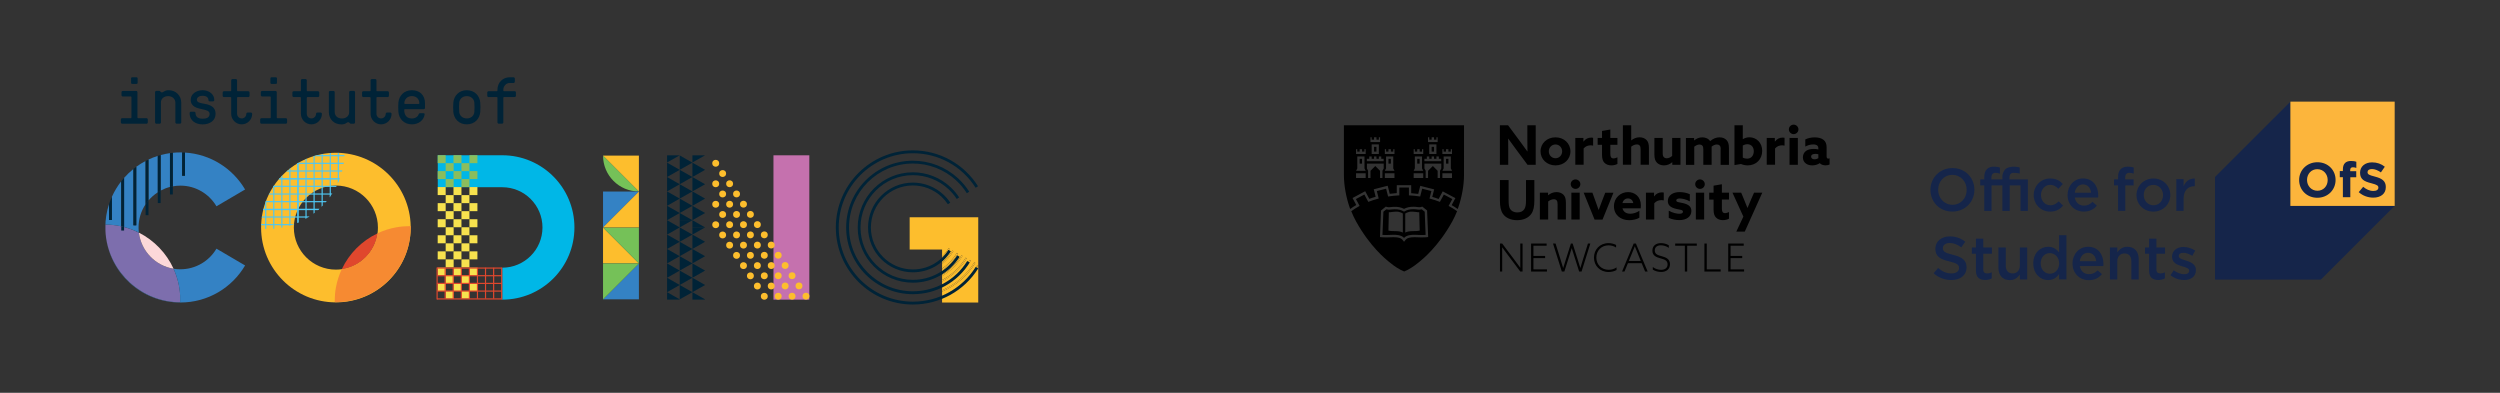 <?xml version="1.0" encoding="utf-8"?>
<!-- Generator: Adobe Illustrator 23.1.1, SVG Export Plug-In . SVG Version: 6.00 Build 0)  -->
<svg version="1.1" id="Layer_1" xmlns="http://www.w3.org/2000/svg" xmlns:xlink="http://www.w3.org/1999/xlink" x="0px" y="0px"
	 viewBox="0 0 595.28 93.53" style="enable-background:new 0 0 595.28 93.53;" xml:space="preserve">
<rect x="0" y="0" width="595.28" height="93.53" fill="#333333" stroke="none"/>
<style type="text/css">
	.st0{fill:#15254A;}
	.st1{fill:#FCB53C;}
	.st2{clip-path:url(#SVGID_2_);}
	.st3{fill:#002337;}
	.st4{fill:#7D6EAD;}
	.st5{fill:#3482C4;}
	.st6{fill:#FCD8D9;}
	.st7{fill:#00B7E7;}
	.st8{fill:#FDBE2D;}
	.st9{fill:#75C158;}
	.st10{fill:#C571AE;}
	.st11{fill:#E0472D;}
	.st12{fill:#F68A32;}
	.st13{fill:none;stroke:#FFFFFF;stroke-width:2;stroke-miterlimit:10;}
	.st14{fill:#8BBD5D;}
	.st15{fill:#F7E24E;}
	.st16{clip-path:url(#SVGID_4_);}
	.st17{fill:#4EC6F2;}
</style>
<g>
	<g>
		<polygon class="st0" points="570.19,49.02 552.64,66.57 527.42,66.57 527.42,42.14 545.37,24.2 545.37,49.02 		"/>
		<rect x="545.37" y="24.2" class="st1" width="24.83" height="24.83"/>
		<path class="st0" d="M561.06,39.98c-0.26-0.09-0.5-0.15-0.81-0.15c-0.41,0-0.64,0.21-0.64,0.68v0.25h1.44v1.45h-1.41v4.74h-1.77
			V42.2h-0.74v-1.46h0.74v-0.4c0-0.69,0.17-1.19,0.5-1.52c0.33-0.33,0.81-0.49,1.44-0.49c0.56,0,0.93,0.07,1.26,0.18V39.98z"/>
		<path class="st0" d="M565.11,47.06c-1.24,0-2.49-0.43-3.47-1.31l1.06-1.27c0.74,0.61,1.51,0.99,2.44,0.99
			c0.73,0,1.18-0.29,1.18-0.79c0-0.46-0.28-0.69-1.65-1.04c-1.65-0.42-2.71-0.88-2.71-2.52c0-1.48,1.19-2.46,2.86-2.46
			c1.19,0,2.21,0.37,3.03,1.04l-0.93,1.35c-0.72-0.5-1.44-0.8-2.13-0.8c-0.69,0-1.05,0.31-1.05,0.73c0,0.54,0.35,0.71,1.76,1.07
			c1.66,0.43,2.59,1.03,2.59,2.48C568.11,46.14,566.87,47.06,565.11,47.06"/>
		<path class="st0" d="M551.81,38.63c-2.52,0-4.36,1.9-4.36,4.23c0,2.35,1.81,4.23,4.33,4.23c2.52,0,4.35-1.9,4.35-4.23
			C556.14,40.51,554.33,38.63,551.81,38.63 M551.81,45.42c-1.45,0-2.48-1.17-2.48-2.57c0-1.43,1.01-2.57,2.45-2.57
			s2.47,1.17,2.47,2.57C554.26,44.28,553.26,45.42,551.81,45.42"/>
		<path class="st0" d="M459.66,45.2c0-2.82,2.18-5.18,5.25-5.18c3.08,0,5.22,2.33,5.22,5.18c0,2.82-2.18,5.18-5.25,5.18
			S459.66,48.05,459.66,45.2 M468.29,45.2c0-1.94-1.42-3.56-3.41-3.56c-1.99,0-3.38,1.59-3.38,3.56c0,1.95,1.42,3.56,3.41,3.56
			C466.9,48.77,468.29,47.18,468.29,45.2"/>
		<path class="st0" d="M484.25,46.45c0-2.15,1.66-3.95,3.92-3.95c1.43,0,2.32,0.53,3.02,1.3l-1.07,1.16
			c-0.53-0.56-1.09-0.94-1.96-0.94c-1.26,0-2.18,1.09-2.18,2.43c0,1.35,0.93,2.43,2.26,2.43c0.82,0,1.42-0.39,1.96-0.94l1.05,1.03
			c-0.74,0.83-1.62,1.42-3.09,1.42C485.91,50.38,484.25,48.62,484.25,46.45"/>
		<path class="st0" d="M492.31,46.43c0-2.16,1.53-3.94,3.69-3.94c2.4,0,3.62,1.89,3.62,4.06c0,0.11-0.01,0.4-0.03,0.49h-5.55
			c0.19,1.23,1.06,1.92,2.18,1.92c0.84,0,1.45-0.32,2.05-0.9l1.02,0.9c-0.71,0.86-1.7,1.42-3.09,1.42
			C494,50.38,492.31,48.8,492.31,46.43 M497.91,45.9c-0.11-1.12-0.77-1.99-1.92-1.99c-1.06,0-1.8,0.82-1.96,1.99H497.91z"/>
		<path class="st0" d="M504.34,44.14h-0.96V42.7h0.96v-0.55c0-0.84,0.21-1.47,0.62-1.87c0.4-0.4,0.96-0.6,1.7-0.6
			c0.6,0,1.02,0.09,1.4,0.2v1.46c-0.34-0.11-0.64-0.19-1.02-0.19c-0.66,0-1,0.36-1,1.15v0.41h2v1.43h-1.98v6.07h-1.73V44.14z"/>
		<path class="st0" d="M508.72,46.45c0-2.16,1.72-3.95,4.04-3.95c2.32,0,4.02,1.76,4.02,3.95c0,2.15-1.72,3.94-4.05,3.94
			C510.42,50.38,508.72,48.62,508.72,46.45 M515.05,46.45c0-1.33-0.96-2.43-2.32-2.43c-1.39,0-2.28,1.09-2.28,2.43
			c0,1.32,0.96,2.43,2.3,2.43C514.16,48.88,515.05,47.78,515.05,46.45"/>
		<path class="st0" d="M518.21,42.66h1.73v1.7c0.47-1.13,1.34-1.9,2.67-1.85v1.83h-0.1c-1.52,0-2.57,0.99-2.57,2.99v2.88h-1.73
			V42.66z"/>
		<path class="st0" d="M460.42,65.07l1.07-1.27c0.97,0.84,1.93,1.31,3.19,1.31c1.1,0,1.79-0.5,1.79-1.3c0-0.72-0.4-1.11-2.28-1.56
			c-2.15-0.5-3.36-1.14-3.36-3.03c0-1.73,1.44-2.93,3.45-2.93c1.47,0,2.64,0.45,3.67,1.27l-0.95,1.34
			c-0.91-0.68-1.82-1.04-2.74-1.04c-1.04,0-1.64,0.53-1.64,1.22c0,0.78,0.46,1.13,2.39,1.59c2.14,0.52,3.25,1.28,3.25,2.99
			c0,1.89-1.49,3.02-3.61,3.02C463.09,66.68,461.63,66.15,460.42,65.07"/>
		<path class="st0" d="M470.49,64.43v-4.01h-0.97v-1.5h0.97v-2.09h1.75v2.09h2.05v1.5h-2.05v3.74c0,0.68,0.35,0.95,0.94,0.95
			c0.39,0,0.74-0.09,1.08-0.26v1.43c-0.43,0.24-0.92,0.39-1.57,0.39C471.4,66.67,470.49,66.1,470.49,64.43"/>
		<path class="st0" d="M475.85,63.77v-4.85h1.75v4.33c0,1.18,0.59,1.86,1.63,1.86c1.01,0,1.72-0.7,1.72-1.89v-4.3h1.75v7.62h-1.75
			v-1.18c-0.49,0.72-1.2,1.34-2.38,1.34C476.85,66.7,475.85,65.54,475.85,63.77"/>
		<path class="st0" d="M484.15,62.71c0-2.52,1.72-3.95,3.54-3.95c1.26,0,2.05,0.63,2.6,1.34V56h1.75v10.53h-1.75v-1.27
			c-0.56,0.79-1.36,1.43-2.6,1.43C485.9,66.7,484.15,65.27,484.15,62.71 M490.31,62.71c0-1.47-1.04-2.44-2.21-2.44
			c-1.2,0-2.19,0.92-2.19,2.47c0,1.47,1.01,2.44,2.19,2.44C489.27,65.18,490.31,64.2,490.31,62.71"/>
		<path class="st0" d="M493.49,62.73c0-2.18,1.54-3.97,3.72-3.97c2.42,0,3.65,1.9,3.65,4.1c0,0.12-0.01,0.4-0.03,0.49h-5.6
			c0.19,1.24,1.07,1.93,2.19,1.93c0.85,0,1.46-0.32,2.06-0.91l1.02,0.91c-0.72,0.86-1.72,1.43-3.12,1.43
			C495.2,66.71,493.49,65.11,493.49,62.73 M499.13,62.19c-0.12-1.12-0.78-2-1.93-2c-1.07,0-1.82,0.82-1.98,2H499.13z"/>
		<path class="st0" d="M502.41,58.92h1.75v1.18c0.49-0.72,1.2-1.34,2.38-1.34c1.72,0,2.71,1.15,2.71,2.93v4.85h-1.75v-4.33
			c0-1.18-0.59-1.86-1.63-1.86c-1.01,0-1.72,0.71-1.72,1.89v4.3h-1.75V58.92z"/>
		<path class="st0" d="M511.72,64.43v-4.01h-0.97v-1.5h0.97v-2.09h1.75v2.09h2.05v1.5h-2.05v3.74c0,0.68,0.35,0.95,0.94,0.95
			c0.39,0,0.74-0.09,1.08-0.26v1.43c-0.43,0.24-0.92,0.39-1.57,0.39C512.63,66.67,511.72,66.1,511.72,64.43"/>
		<path class="st0" d="M516.81,65.54l0.78-1.18c0.82,0.62,1.72,0.94,2.5,0.94c0.75,0,1.18-0.32,1.18-0.85
			c0-0.56-0.74-0.76-1.57-1.01l-0.13-0.04c-1.13-0.33-2.38-0.8-2.38-2.28c0-1.44,1.2-2.32,2.71-2.32c0.95,0,1.99,0.33,2.8,0.87
			l-0.69,1.24c-0.74-0.45-1.52-0.72-2.15-0.72c-0.68,0-1.07,0.32-1.07,0.79c0,0.52,0.74,0.75,1.57,1.02l0.15,0.04
			c1.11,0.35,2.37,0.85,2.37,2.25c0,1.6-1.24,2.39-2.83,2.39C518.96,66.68,517.77,66.29,516.81,65.54"/>
		<path class="st0" d="M481.09,42.71L481.09,42.71l-2.61,0V42.3c0-0.79,0.34-1.15,1-1.15c0.37,0,1.09,0.07,1.44,0.19v-1.46
			l-0.41-0.1c-0.39-0.08-0.79-0.12-1.39-0.08c-0.45,0.03-1.27,0.22-1.68,0.66c-0.34,0.37-0.69,1.07-0.65,1.78v0.02l0.02,0.56h-0.63
			v0h-2V42.3c0-0.79,0.34-1.15,1-1.15c0.37,0,0.67,0.07,1.02,0.19v-1.46c-0.39-0.12-0.8-0.2-1.4-0.2c-0.74,0-1.3,0.2-1.7,0.6
			c-0.4,0.4-0.62,1.03-0.62,1.88v0.55h-0.96v1.44h0.96v6.07h1.73v-6.07h1.63h0.34h0.62v6.07h1.73v-6.07h2.58v6.07h1.75v-7.5H481.09z
			"/>
	</g>
	<g>
		<defs>
			<rect id="SVGID_1_" x="306.16" y="24.19" width="136.88" height="42.53"/>
		</defs>
		<clipPath id="SVGID_2_">
			<use xlink:href="#SVGID_1_"  style="overflow:visible;"/>
		</clipPath>
		<path class="st2" d="M360.9,35.44c-0.61-0.82-1.18-1.61-1.77-2.43l-0.02,0.01c0.01,0.9,0.02,1.81,0.02,2.72v3.5h-1.99v-9.41h1.95
			l2.82,3.8c0.61,0.82,1.18,1.61,1.77,2.43l0.03-0.01c-0.01-0.9-0.03-1.81-0.03-2.72v-3.5h1.99v9.41h-1.95L360.9,35.44z"/>
		<path class="st2" d="M370.38,32.7c2.04,0,3.56,1.46,3.56,3.34c0,1.89-1.52,3.34-3.56,3.34c-2.04,0-3.56-1.46-3.56-3.34
			C366.82,34.15,368.34,32.7,370.38,32.7 M370.38,37.68c0.9,0,1.59-0.73,1.59-1.64c0-0.91-0.69-1.64-1.59-1.64
			c-0.9,0-1.59,0.73-1.59,1.64C368.79,36.95,369.48,37.68,370.38,37.68"/>
		<path class="st2" d="M375.09,32.84h1.94v0.86l0.03,0.01c0.44-0.62,1.07-0.95,1.86-0.95c0.13,0,0.27,0.01,0.42,0.05v1.86
			c-0.16-0.04-0.35-0.07-0.53-0.07c-0.69,0-1.26,0.21-1.73,0.75v3.88h-1.98V32.84z"/>
		<path class="st2" d="M385.12,39.03c-0.3,0.2-0.88,0.35-1.44,0.35c-0.65,0-1.26-0.21-1.66-0.64c-0.34-0.36-0.56-0.9-0.56-1.91
			v-2.35h-1.04v-1.64h1.04v-1.66l1.98-0.34v2h1.69v1.64h-1.69v2.15c0,0.62,0.14,1.09,0.74,1.09c0.32,0,0.69-0.13,0.95-0.26V39.03z"
			/>
		<path class="st2" d="M386.43,29.82h1.98v3.59l0.03,0.01c0.47-0.39,1.14-0.73,1.95-0.73c0.68,0,1.28,0.23,1.68,0.65
			c0.39,0.42,0.56,0.98,0.56,1.9v3.99h-1.98v-3.67c0-0.48-0.07-0.72-0.22-0.9c-0.17-0.2-0.4-0.27-0.68-0.27
			c-0.51,0-0.99,0.26-1.34,0.53v4.31h-1.98V29.82z"/>
		<path class="st2" d="M398.16,38.63c-0.49,0.43-1.12,0.75-1.95,0.75c-0.74,0-1.3-0.26-1.67-0.64c-0.42-0.43-0.61-1.01-0.61-1.96
			v-3.94h1.98v3.64c0,0.47,0.08,0.74,0.25,0.92c0.17,0.19,0.43,0.29,0.7,0.29c0.49,0,0.99-0.27,1.3-0.57v-4.28h1.98v6.4h-1.95v-0.6
			L398.16,38.63z"/>
		<path class="st2" d="M409.72,35.54c0-0.48-0.08-0.7-0.23-0.87c-0.18-0.19-0.42-0.27-0.68-0.27c-0.46,0-0.92,0.23-1.26,0.53
			c0.01,0.09,0.01,0.19,0.01,0.29v4.02h-1.98v-3.69c0-0.43-0.06-0.69-0.23-0.87c-0.18-0.19-0.42-0.27-0.68-0.27
			c-0.45,0-0.92,0.25-1.25,0.52v4.32h-1.98v-6.4h1.95v0.57l0.03,0.01c0.49-0.42,1.14-0.73,1.92-0.73c0.69,0,1.48,0.27,1.86,0.91
			c0.69-0.61,1.44-0.91,2.25-0.91c0.72,0,1.28,0.25,1.65,0.64c0.4,0.42,0.58,0.98,0.58,1.89v4.02h-1.98V35.54z"/>
		<path class="st2" d="M413,29.82h1.98v3.3l0.03,0.01c0.39-0.26,0.96-0.44,1.57-0.44c1.59,0,3.02,1.24,3.02,3.23
			c0,2.03-1.47,3.46-3.46,3.46c-0.62,0-1.14-0.14-1.59-0.33L413,39.31V29.82z M415.99,37.78c1.07,0,1.61-0.83,1.61-1.77
			c0-0.94-0.56-1.67-1.53-1.67c-0.43,0-0.81,0.14-1.09,0.31v2.87C415.24,37.68,415.63,37.78,415.99,37.78"/>
		<path class="st2" d="M420.67,32.84h1.94v0.86l0.03,0.01c0.44-0.62,1.07-0.95,1.86-0.95c0.13,0,0.27,0.01,0.42,0.05v1.86
			c-0.16-0.04-0.35-0.07-0.53-0.07c-0.69,0-1.26,0.21-1.73,0.75v3.88h-1.98V32.84z"/>
		<path class="st2" d="M427.09,29.68c0.62,0,1.14,0.51,1.14,1.13c0,0.62-0.52,1.13-1.14,1.13s-1.14-0.51-1.14-1.13
			C425.95,30.18,426.47,29.68,427.09,29.68 M426.11,32.84h1.98v6.4h-1.98V32.84z"/>
		<path class="st2" d="M433.3,38.85c-0.42,0.3-1.05,0.53-1.78,0.53c-0.55,0-1.07-0.13-1.48-0.42c-0.47-0.33-0.75-0.83-0.75-1.5
			c0-0.7,0.33-1.24,0.78-1.55c0.49-0.34,1.13-0.45,1.79-0.45c0.38,0,0.75,0.04,1.11,0.12v-0.25c0-0.31-0.1-0.54-0.25-0.67
			c-0.18-0.17-0.52-0.27-0.99-0.27c-0.72,0-1.37,0.24-1.87,0.51v-1.7c0.52-0.26,1.3-0.49,2.24-0.49c0.86,0,1.63,0.19,2.13,0.61
			c0.48,0.39,0.71,0.96,0.71,1.77v2.17c0,0.3,0.12,0.51,0.39,0.51c0.11,0,0.22-0.03,0.32-0.08v1.48c-0.22,0.12-0.57,0.2-0.95,0.2
			c-0.52,0-1.03-0.14-1.38-0.51H433.3z M432.96,36.73c-0.21-0.06-0.5-0.09-0.7-0.09c-0.51,0-1.01,0.16-1.01,0.65
			c0,0.42,0.36,0.64,0.82,0.64c0.34,0,0.66-0.12,0.9-0.26V36.73z"/>
		<path class="st2" d="M365.35,47.72c0,1.42-0.2,2.45-0.73,3.2c-0.66,0.95-1.87,1.51-3.38,1.51c-1.51,0-2.73-0.56-3.39-1.53
			c-0.51-0.75-0.7-1.78-0.7-3.12v-4.9h2.07v4.83c0,1,0.09,1.61,0.36,2.05c0.29,0.45,0.83,0.82,1.72,0.82c0.82,0,1.35-0.3,1.66-0.78
			c0.29-0.44,0.4-1.09,0.4-2.08v-4.84h1.99V47.72z"/>
		<path class="st2" d="M366.66,45.88h1.95v0.59l0.03,0.01c0.49-0.4,1.17-0.74,1.98-0.74c0.68,0,1.28,0.24,1.68,0.65
			c0.39,0.42,0.56,0.97,0.56,1.9v3.99h-1.98v-3.67c0-0.48-0.07-0.71-0.22-0.9c-0.17-0.19-0.4-0.27-0.68-0.27
			c-0.51,0-0.99,0.26-1.34,0.53v4.3h-1.98V45.88z"/>
		<path class="st2" d="M375.15,42.72c0.62,0,1.15,0.51,1.15,1.13c0,0.62-0.52,1.13-1.15,1.13c-0.62,0-1.14-0.51-1.14-1.13
			C374,43.23,374.52,42.72,375.15,42.72 M374.16,45.88h1.98v6.4h-1.98V45.88z"/>
		<path class="st2" d="M377.09,45.88h2.08l0.75,2.06c0.25,0.67,0.49,1.38,0.72,2.03h0.03c0.23-0.65,0.51-1.38,0.77-2.04l0.79-2.04
			h1.95l-2.6,6.4h-1.89L377.09,45.88z"/>
		<path class="st2" d="M386.33,49.6c0.22,0.89,0.95,1.29,1.86,1.29c0.72,0,1.5-0.25,2.17-0.7v1.65c-0.62,0.39-1.59,0.59-2.43,0.59
			c-2.11,0-3.63-1.31-3.63-3.32c0-2.04,1.59-3.37,3.36-3.37c1.57,0,3.05,1.04,3.05,3.19c0,0.22-0.01,0.51-0.04,0.68H386.33z
			 M388.9,48.35c-0.12-0.69-0.62-1.1-1.26-1.1c-0.61,0-1.14,0.38-1.31,1.1H388.9z"/>
		<path class="st2" d="M391.91,45.88h1.94v0.86l0.03,0.01c0.44-0.62,1.07-0.95,1.86-0.95c0.13,0,0.27,0.01,0.42,0.05v1.86
			c-0.15-0.04-0.35-0.06-0.53-0.06c-0.69,0-1.26,0.21-1.73,0.75v3.88h-1.98V45.88z"/>
		<path class="st2" d="M397.34,50.16c0.88,0.52,1.91,0.74,2.52,0.74c0.55,0,0.87-0.14,0.87-0.49c0-0.49-0.71-0.44-1.68-0.69
			c-1.21-0.3-1.92-0.81-1.92-1.86c0.01-1.35,1.21-2.12,2.8-2.12c0.77,0,1.72,0.16,2.44,0.51v1.7c-0.84-0.48-1.83-0.69-2.4-0.69
			c-0.52,0-0.83,0.16-0.83,0.45c0,0.47,0.69,0.43,1.64,0.66c1.22,0.3,1.96,0.77,1.96,1.87c-0.01,1.4-1.23,2.17-2.87,2.17
			c-0.77,0-1.75-0.16-2.52-0.53V50.16z"/>
		<path class="st2" d="M404.79,42.72c0.62,0,1.14,0.51,1.14,1.13c0,0.62-0.52,1.13-1.14,1.13c-0.62,0-1.14-0.51-1.14-1.13
			C403.65,43.23,404.17,42.72,404.79,42.72 M403.8,45.88h1.98v6.4h-1.98V45.88z"/>
		<path class="st2" d="M411.68,52.07c-0.3,0.19-0.88,0.35-1.44,0.35c-0.65,0-1.26-0.21-1.66-0.64c-0.34-0.36-0.56-0.9-0.56-1.91
			v-2.35h-1.04v-1.64h1.04v-1.67l1.98-0.34v2h1.69v1.64h-1.69v2.15c0,0.62,0.14,1.09,0.74,1.09c0.32,0,0.69-0.13,0.95-0.26V52.07z"
			/>
		<path class="st2" d="M413.44,55.14l1.68-3.56l-2.6-5.7h2.08l0.66,1.59c0.29,0.69,0.56,1.37,0.82,2.03h0.03
			c0.29-0.7,0.57-1.38,0.87-2.07l0.68-1.55h1.96l-4.16,9.26H413.44z"/>
		<polygon class="st2" points="411.51,64.66 415.29,64.66 415.29,64.14 412.07,64.14 412.07,61.46 414.84,61.46 414.84,60.94 
			412.07,60.94 412.07,58.51 415.2,58.51 415.2,57.99 411.51,57.99 		"/>
		<polygon class="st2" points="405.84,64.66 409.71,64.66 409.71,64.14 406.4,64.14 406.4,57.99 405.84,57.99 		"/>
		<polygon class="st2" points="401.18,64.66 401.74,64.66 401.74,58.51 404.03,58.51 404.03,57.99 398.88,57.99 398.88,58.51 
			401.18,58.51 		"/>
		<path class="st2" d="M393.56,64.2c0.54,0.37,1.31,0.56,1.97,0.56c1.26,0,2.11-0.68,2.11-1.85c0-1.28-1.01-1.63-1.95-1.9
			c-0.83-0.23-1.67-0.42-1.67-1.37c0-0.81,0.6-1.23,1.46-1.23c0.6,0,1.32,0.2,1.88,0.61v-0.61c-0.52-0.35-1.24-0.52-1.87-0.52
			c-1.21,0-2.04,0.65-2.04,1.79c0,1.21,0.94,1.56,1.9,1.83c0.87,0.24,1.72,0.45,1.72,1.44c0,0.87-0.65,1.3-1.55,1.3
			c-0.62,0-1.38-0.2-1.97-0.67V64.2z"/>
		<path class="st2" d="M389.53,57.99H389l-2.77,6.67h0.58l0.82-1.99h3.27l0.82,1.99h0.61L389.53,57.99z M387.84,62.15l0.68-1.66
			c0.28-0.67,0.51-1.24,0.74-1.83h0.02c0.24,0.61,0.49,1.23,0.74,1.84l0.67,1.65H387.84z"/>
		<path class="st2" d="M384.93,63.66c-0.53,0.37-1.17,0.58-1.87,0.58c-1.78,0-2.95-1.28-2.95-2.91c0-1.63,1.17-2.91,2.91-2.91
			c0.67,0,1.3,0.2,1.79,0.52v-0.62c-0.52-0.26-1.12-0.43-1.79-0.43c-2.1,0-3.48,1.55-3.48,3.45c0,1.93,1.43,3.43,3.48,3.43
			c0.7,0,1.37-0.17,1.9-0.48V63.66z"/>
		<path class="st2" d="M371.89,64.66h0.6l1.23-3.88c0.15-0.46,0.38-1.21,0.52-1.68h0.02c0.14,0.46,0.37,1.21,0.53,1.7l1.22,3.85
			h0.58l2.09-6.67h-0.57l-1.21,3.87c-0.18,0.56-0.42,1.35-0.59,1.94h-0.02c-0.17-0.57-0.42-1.37-0.61-1.95l-1.21-3.85h-0.42
			l-1.19,3.76c-0.21,0.67-0.47,1.5-0.64,2.05h-0.02c-0.17-0.56-0.42-1.4-0.62-2.03l-1.18-3.78h-0.61L371.89,64.66z"/>
		<polygon class="st2" points="364.57,64.66 368.35,64.66 368.35,64.14 365.13,64.14 365.13,61.46 367.91,61.46 367.91,60.94 
			365.13,60.94 365.13,58.51 368.27,58.51 368.27,57.99 364.57,57.99 		"/>
		<path class="st2" d="M357.69,64.66v-3.75c0-0.67,0-1.35-0.01-2l0.02-0.01c0.43,0.58,0.81,1.11,1.25,1.7l3.05,4.06h0.54v-6.67
			h-0.54v3.75c0,0.67,0,1.35,0.01,2l-0.02,0.01c-0.42-0.58-0.81-1.11-1.25-1.7l-3.05-4.06h-0.53v6.67H357.69z"/>
		<path class="st2" d="M344.93,49.03l0.07-0.13l0.27-0.5l0.27-0.5l0.27-0.5l-0.5-0.27l-0.5-0.27l-0.51-0.27l-0.5-0.27l-0.27,0.51
			l-0.27,0.5l-0.27,0.5l-0.13,0.24c-0.79-0.31-1.62-0.58-2.48-0.8l0.03-0.11l0.14-0.56l0.14-0.55l0.14-0.56l-0.55-0.14l-0.55-0.14
			l-0.55-0.14l-0.55-0.14l-0.14,0.56l-0.14,0.55l-0.14,0.55l-0.05,0.2c-0.87-0.13-1.77-0.22-2.68-0.27v-0.16v-0.57v-0.57v-0.57
			h-0.57h-0.57h-0.57h-0.57v0.57v0.57v0.57v0.16c-0.92,0.04-1.81,0.13-2.68,0.27l-0.05-0.2l-0.14-0.55l-0.14-0.55l-0.14-0.56
			l-0.55,0.14l-0.55,0.14l-0.56,0.14l-0.55,0.14l0.14,0.56l0.14,0.55l0.14,0.56l0.03,0.11c-0.86,0.22-1.69,0.49-2.48,0.8l-0.13-0.24
			l-0.27-0.5l-0.27-0.5l-0.27-0.51l-0.5,0.27l-0.5,0.27l-0.51,0.27l-0.5,0.27l0.27,0.5l0.27,0.5l0.27,0.5l0.07,0.13
			c-0.71,0.39-1.38,0.81-1.99,1.26c0.32,0.8,0.69,1.61,1.14,2.42c3.31,6,7.1,9.02,7.69,9.51c0.59,0.49,1.6,1.33,2.9,2.02
			c0.49,0.25,0.78,0.37,0.86,0.4l0.01,0l0.01,0c0.08-0.03,0.37-0.15,0.86-0.4c1.3-0.7,2.31-1.53,2.9-2.02
			c0.59-0.49,4.38-3.51,7.69-9.51c0.45-0.82,0.82-1.63,1.14-2.43C346.31,49.84,345.64,49.42,344.93,49.03 M339.51,56.5
			c-0.65,0.06-1.38,0.02-1.97,0c-0.29-0.01-0.54-0.02-0.73-0.02c-1.06,0-1.75,0.19-2.05,0.55l-0.44,0.54l-0.44-0.54
			c-0.3-0.36-0.99-0.55-2.05-0.55c-0.18,0-0.44,0.01-0.73,0.02c-0.59,0.03-1.32,0.06-1.96,0l-0.55-0.05l0.25-6.33l1.14-0.92
			l0.28,0.08c0.36,0.1,0.58,0.07,0.94,0.03c0.22-0.03,0.48-0.06,0.81-0.06c0.81-0.01,1.52,0.08,2.31,0.48
			c0.7-0.36,1.39-0.51,2.32-0.5c0.34,0,0.6,0.04,0.83,0.07c0.35,0.05,0.56,0.08,0.92-0.02l0.28-0.08l1.14,0.92l0.25,6.33
			L339.51,56.5z"/>
		<path class="st2" d="M339.24,50.41l-0.71-0.57c-0.74,0.2-1.08-0.02-1.9-0.03c-0.9-0.01-1.56,0.13-2.31,0.58
			c-0.75-0.45-1.4-0.57-2.31-0.56c-0.83,0.01-1.17,0.21-1.9,0.01l-0.71,0.57l-0.22,5.52c0.92,0.08,2.05-0.03,2.65-0.03
			c0.61,0,1.9,0.04,2.49,0.76c0.59-0.72,1.88-0.76,2.49-0.76c0.61,0,1.73,0.11,2.65,0.03L339.24,50.41z M334.03,55.37
			c-1.05-0.54-2.36-0.19-3.43-0.47l0.04-1.79c0,0,0.05-2.1,0.06-2.58l0.08,0.01c0.23,0.01,0.44-0.03,0.67-0.07
			c0.48-0.07,1.21-0.12,1.6-0.03c0.5,0.12,0.81,0.28,0.98,0.4V55.37z M334.61,55.37v-4.53c0.17-0.12,0.48-0.28,0.98-0.4
			c0.39-0.09,1.13-0.04,1.6,0.03c0.22,0.03,0.43,0.08,0.67,0.07l0.08-0.01c0.01,0.48,0.06,2.58,0.06,2.58l0.05,1.79
			C336.96,55.18,335.66,54.83,334.61,55.37"/>
		<polygon class="st2" points="330.61,38.39 330.61,38.96 331.18,38.96 331.18,38.39 331.18,37.82 330.61,37.82 		"/>
		<polygon class="st2" points="340.89,35.53 340.89,36.1 341.46,36.1 341.46,35.53 341.46,34.96 340.89,34.96 		"/>
		<polygon class="st2" points="327.18,35.53 327.18,36.1 327.75,36.1 327.75,35.53 327.75,34.96 327.18,34.96 		"/>
		<polygon class="st2" points="323.75,38.39 323.75,38.96 324.32,38.96 324.32,38.39 324.32,37.82 323.75,37.82 		"/>
		<polygon class="st2" points="337.46,38.39 337.46,38.96 338.03,38.96 338.03,38.39 338.03,37.82 337.46,37.82 		"/>
		<path class="st2" d="M320,29.82v11.86c0,2.53,0.56,5.38,1.34,7.64l0.16,0.44c0.45-0.33,0.93-0.65,1.44-0.94l-0.35-0.66l-0.54-1.01
			l0.84-0.45l0.67-0.36l0.75-0.4l0.26-0.14l0.5-0.27l0.54,1.01l0.35,0.65l0.08,0.16c0.49-0.18,1-0.35,1.52-0.49l-0.17-0.68
			l-0.14-0.55l-0.14-0.56l1.11-0.28l0.55-0.14l0.55-0.14l1.11-0.28l0.14,0.56h0l0.14,0.55l0.2,0.81c0.55-0.07,1.11-0.13,1.68-0.17
			v-0.19v-0.57v-0.57V44.1h0.57h2.29h0.57v0.57v0.57v0.57V46c0.57,0.04,1.13,0.1,1.68,0.17l0.2-0.81l0.14-0.55l0.14-0.56l0.55,0.14
			l0.55,0.14l0.55,0.14l0.55,0.14l1.11,0.28l-0.14,0.56l-0.14,0.55l-0.17,0.68c0.52,0.15,1.02,0.31,1.52,0.5l0.08-0.16l0.35-0.65
			l0.54-1.01l0.5,0.27c0.59,0.31,1.17,0.62,1.76,0.94l0.76,0.4l-0.54,1.01l-0.35,0.66c0.5,0.29,0.98,0.6,1.43,0.93l0.17-0.44
			c0.78-2.27,1.34-5.12,1.34-7.66V29.82H320z M326.32,33.25v-0.57h0.29v0.57h0.57v-0.57h0.57v0.57h0.57v-0.57h0.29v0.57v0.57h-0.29
			h-0.57h-0.57h-0.57h-0.29V33.25z M328.32,34.39v0.57v0.57v0.57v0.57h-0.57h-0.57h-0.57V36.1v-0.57v-0.57v-0.57h0.57h0.57H328.32z
			 M325.47,37.82h0.57v-0.57h0.57v0.57h0.57v-0.57h0.57v0.57h0.57v-0.57h0.57v0.57h0.57v0.57h-0.57h-2.86h-0.57V37.82z
			 M325.18,41.82v0.57h-0.29h-0.57h-0.57h-0.57h-0.29v-0.57v-0.57h0.29h0.57h0.57h0.57h0.29V41.82z M324.9,40.67h-0.57h-0.57h-0.57
			h-0.29l0.29-0.57v-0.57v-0.57v-0.57v-0.57v-0.57h0.57h0.57h0.57v0.57v0.57v0.57v0.57v0.57l0.29,0.57H324.9z M325.18,36.1v0.57
			h-0.29h-0.57h-0.57h-0.57h-0.29V36.1v-0.57h0.29v0.57h0.57v-0.57h0.57v0.57h0.57v-0.57h0.29V36.1z M329.18,40.67v0.57v0.57v0.57
			h-0.57v-0.57v-0.57v-0.57l-1.14-1.14l-1.14,1.14v0.57v0.57v0.57h-0.57v-0.57v-0.57v-0.57l-0.28-0.57v-0.57v-0.57h0.28h3.43h0.29
			v0.57v0.57L329.18,40.67z M332.04,41.82v0.57h-0.29h-0.57h-0.57h-0.57h-0.29v-0.57v-0.57h0.29h0.57h0.57h0.57h0.29V41.82z
			 M331.75,40.67h-0.57h-0.57h-0.57h-0.29l0.29-0.57v-0.57v-0.57v-0.57v-0.57v-0.57h0.57h0.57h0.57v0.57v0.57v0.57v0.57v0.57
			l0.29,0.57H331.75z M332.04,36.1v0.57h-0.29h-0.57h-0.57h-0.57h-0.29V36.1v-0.57h0.29v0.57h0.57v-0.57h0.57v0.57h0.57v-0.57h0.29
			V36.1z M340.03,33.25v-0.57h0.29v0.57h0.57v-0.57h0.57v0.57h0.57v-0.57h0.29v0.57v0.57h-0.29h-0.57h-0.57h-0.57h-0.29V33.25z
			 M342.03,34.39v0.57v0.57v0.57v0.57h-0.57h-0.57h-0.57V36.1v-0.57v-0.57v-0.57h0.57h0.57H342.03z M339.18,37.82h0.57v-0.57h0.57
			v0.57h0.57v-0.57h0.57v0.57h0.57v-0.57h0.57v0.57h0.57v0.57h-0.57h-2.86h-0.57V37.82z M338.89,41.82v0.57h-0.29h-0.57h-0.57h-0.57
			h-0.28v-0.57v-0.57h0.28h0.57h0.57h0.57h0.29V41.82z M338.6,40.67h-0.57h-0.57h-0.57h-0.28l0.28-0.57v-0.57v-0.57v-0.57v-0.57
			v-0.57h0.57h0.57h0.57v0.57v0.57v0.57v0.57v0.57l0.29,0.57H338.6z M338.89,36.1v0.57h-0.29h-0.57h-0.57h-0.57h-0.28V36.1v-0.57
			h0.28v0.57h0.57v-0.57h0.57v0.57h0.57v-0.57h0.29V36.1z M342.89,40.67v0.57v0.57v0.57h-0.57v-0.57v-0.57v-0.57l-1.14-1.14
			l-1.14,1.14v0.57v0.57v0.57h-0.57v-0.57v-0.57v-0.57l-0.29-0.57v-0.57v-0.57h0.29h3.43h0.29v0.57v0.57L342.89,40.67z
			 M345.74,41.82v0.57h-0.29h-0.57h-0.57h-0.57h-0.29v-0.57v-0.57h0.29h0.57h0.57h0.57h0.29V41.82z M345.46,40.67h-0.57h-0.57h-0.57
			h-0.29l0.29-0.57v-0.57v-0.57v-0.57v-0.57v-0.57h0.57h0.57h0.57v0.57v0.57v0.57v0.57v0.57l0.29,0.57H345.46z M345.74,36.1v0.57
			h-0.29h-0.57h-0.57h-0.57h-0.29V36.1v-0.57h0.29v0.57h0.57v-0.57h0.57v0.57h0.57v-0.57h0.29V36.1z"/>
		<polygon class="st2" points="344.32,38.39 344.32,38.96 344.89,38.96 344.89,38.39 344.89,37.82 344.32,37.82 		"/>
	</g>
	<g>
		<g>
			<path class="st3" d="M29.24,22.97c-0.17,0-0.31-0.14-0.31-0.31v-0.7c0-0.17,0.14-0.31,0.31-0.31h3.18c0.17,0,0.31,0.14,0.31,0.31
				v6.02c0,0.09,0.06,0.16,0.16,0.16h1.99c0.17,0,0.31,0.14,0.31,0.31v0.7c0,0.17-0.14,0.31-0.31,0.31h-5.79
				c-0.17,0-0.31-0.14-0.31-0.31v-0.7c0-0.17,0.14-0.31,0.31-0.31h2.05c0.09,0,0.16-0.06,0.16-0.16v-4.85
				c0-0.09-0.06-0.16-0.16-0.16H29.24z M32.77,19.73c0,0.14-0.11,0.25-0.25,0.25h-1.06c-0.14,0-0.25-0.11-0.25-0.25v-1.08
				c0-0.13,0.11-0.25,0.25-0.25h1.06c0.14,0,0.25,0.13,0.25,0.25V19.73z"/>
		</g>
		<g>
			<path class="st3" d="M40.19,21.48c1.64,0,2.97,1.25,2.97,2.97v4.69c0,0.17-0.14,0.31-0.31,0.31h-0.78
				c-0.17,0-0.31-0.14-0.31-0.31v-4.69c0-0.91-0.75-1.56-1.72-1.56c-0.97,0-1.72,0.58-1.72,1.49v4.77c0,0.17-0.14,0.31-0.31,0.31
				h-0.78c-0.17,0-0.31-0.14-0.31-0.31v-7.2c0-0.17,0.14-0.31,0.31-0.31h0.69c0.09,0,0.16,0.05,0.22,0.11
				c0.09,0.11,0.23,0.25,0.39,0.25C38.97,22,39.1,21.48,40.19,21.48z"/>
		</g>
		<g>
			<path class="st3" d="M45.46,26.6h0.78c0.17,0,0.31,0.14,0.31,0.31c0,1.14,0.97,1.36,1.69,1.36c0.84,0,1.67-0.22,1.67-1.16
				c0-0.69-0.77-0.89-1.67-1.08c-1.28-0.27-2.83-0.58-2.83-2.28c0-1.41,1.41-2.27,2.83-2.27c1.41,0,2.79,0.86,2.79,2.35
				c0,0.17-0.14,0.31-0.31,0.31h-0.78c-0.17,0-0.31-0.14-0.31-0.31c0-0.55-0.41-1.02-1.38-1.02c-0.97,0-1.38,0.49-1.38,0.94
				c0,0.56,0.61,0.74,1.38,0.88c1.31,0.23,3.08,0.52,3.08,2.49c0,1.67-1.46,2.5-3.08,2.5c-1.56,0-3.1-0.78-3.1-2.71
				C45.15,26.74,45.29,26.6,45.46,26.6z"/>
		</g>
		<g>
			<path class="st3" d="M56.46,27.11c0,0.56,0.45,1.09,1.1,1.09c0.64,0,1.09-0.53,1.09-1.09c0-0.17,0.14-0.31,0.31-0.31h0.78
				c0.17,0,0.31,0.14,0.31,0.31c0,1.38-1.13,2.5-2.5,2.5c-1.38,0-2.5-1.13-2.5-2.5v-3.83c0-0.09-0.06-0.16-0.16-0.16h-1.56
				c-0.17,0-0.31-0.14-0.31-0.31v-0.78c0-0.17,0.14-0.31,0.31-0.31h1.56c0.09,0,0.16-0.06,0.16-0.16v-2.43
				c0-0.17,0.14-0.31,0.31-0.31h0.78c0.17,0,0.31,0.14,0.31,0.31v2.43c0,0.09,0.06,0.16,0.16,0.16h2.5c0.17,0,0.31,0.14,0.31,0.31
				v0.78c0,0.17-0.14,0.31-0.31,0.31h-2.5c-0.09,0-0.16,0.06-0.16,0.16V27.11z"/>
		</g>
		<g>
			<path class="st3" d="M62.41,22.97c-0.17,0-0.31-0.14-0.31-0.31v-0.7c0-0.17,0.14-0.31,0.31-0.31h3.18c0.17,0,0.31,0.14,0.31,0.31
				v6.02c0,0.09,0.06,0.16,0.16,0.16h1.99c0.17,0,0.31,0.14,0.31,0.31v0.7c0,0.17-0.14,0.31-0.31,0.31h-5.79
				c-0.17,0-0.31-0.14-0.31-0.31v-0.7c0-0.17,0.14-0.31,0.31-0.31h2.05c0.09,0,0.16-0.06,0.16-0.16v-4.85
				c0-0.09-0.06-0.16-0.16-0.16H62.41z M65.95,19.73c0,0.14-0.11,0.25-0.25,0.25h-1.06c-0.14,0-0.25-0.11-0.25-0.25v-1.08
				c0-0.13,0.11-0.25,0.25-0.25h1.06c0.14,0,0.25,0.13,0.25,0.25V19.73z"/>
		</g>
		<g>
			<path class="st3" d="M73.05,27.11c0,0.56,0.45,1.09,1.1,1.09c0.64,0,1.1-0.53,1.1-1.09c0-0.17,0.14-0.31,0.31-0.31h0.78
				c0.17,0,0.31,0.14,0.31,0.31c0,1.38-1.13,2.5-2.5,2.5c-1.38,0-2.5-1.13-2.5-2.5v-3.83c0-0.09-0.06-0.16-0.16-0.16h-1.56
				c-0.17,0-0.31-0.14-0.31-0.31v-0.78c0-0.17,0.14-0.31,0.31-0.31h1.56c0.09,0,0.16-0.06,0.16-0.16v-2.43
				c0-0.17,0.14-0.31,0.31-0.31h0.78c0.17,0,0.31,0.14,0.31,0.31v2.43c0,0.09,0.06,0.16,0.16,0.16h2.5c0.17,0,0.31,0.14,0.31,0.31
				v0.78c0,0.17-0.14,0.31-0.31,0.31h-2.5c-0.09,0-0.16,0.06-0.16,0.16V27.11z"/>
		</g>
		<g>
			<path class="st3" d="M81.27,29.62c-1.77,0-2.97-1.25-2.97-2.97v-4.69c0-0.17,0.14-0.31,0.31-0.31h0.78
				c0.17,0,0.31,0.14,0.31,0.31v4.69c0,0.91,0.64,1.56,1.72,1.56c0.97,0,1.72-0.58,1.72-1.49v-4.77c0-0.17,0.14-0.31,0.31-0.31h0.78
				c0.17,0,0.31,0.14,0.31,0.31v7.2c0,0.17-0.14,0.31-0.31,0.31h-0.69c-0.09,0-0.16-0.05-0.22-0.11c-0.09-0.11-0.23-0.25-0.39-0.25
				C82.49,29.1,82.42,29.62,81.27,29.62z"/>
		</g>
		<g>
			<path class="st3" d="M89.64,27.11c0,0.56,0.45,1.09,1.1,1.09c0.64,0,1.1-0.53,1.1-1.09c0-0.17,0.14-0.31,0.31-0.31h0.78
				c0.17,0,0.31,0.14,0.31,0.31c0,1.38-1.13,2.5-2.5,2.5c-1.38,0-2.5-1.13-2.5-2.5v-3.83c0-0.09-0.06-0.16-0.16-0.16h-1.56
				c-0.17,0-0.31-0.14-0.31-0.31v-0.78c0-0.17,0.14-0.31,0.31-0.31h1.56c0.09,0,0.16-0.06,0.16-0.16v-2.43
				c0-0.17,0.14-0.31,0.31-0.31h0.78c0.17,0,0.31,0.14,0.31,0.31v2.43c0,0.09,0.06,0.16,0.16,0.16h2.5c0.17,0,0.31,0.14,0.31,0.31
				v0.78c0,0.17-0.14,0.31-0.31,0.31h-2.5c-0.09,0-0.16,0.06-0.16,0.16V27.11z"/>
		</g>
		<g>
			<path class="st3" d="M98.07,28.21c0.81,0,1.42-0.41,1.61-0.99c0.06-0.2,0.22-0.27,0.36-0.27h0.8c0.16,0,0.3,0.09,0.27,0.31
				c-0.19,1.36-1.41,2.35-3.04,2.35c-1.88,0-3.08-1.33-3.21-2.97c-0.05-0.63-0.05-1.56,0-2.19c0.13-1.64,1.33-2.97,3.21-2.97
				c1.89,0,3.13,1.17,3.13,3.13v1.08c0,0.17-0.14,0.31-0.31,0.31h-4.48c-0.09,0-0.16,0.06-0.16,0.16
				C96.26,27.58,96.99,28.21,98.07,28.21z M96.44,24.75h3.25c0.09,0,0.16-0.06,0.16-0.16c0-1.08-0.8-1.71-1.77-1.71
				c-1.08,0-1.8,0.75-1.8,1.71C96.29,24.69,96.35,24.75,96.44,24.75z"/>
		</g>
		<g>
			<path class="st3" d="M114.36,24.45c0.05,0.63,0.05,1.56,0,2.19c-0.13,1.64-1.33,2.97-3.21,2.97c-1.88,0-3.08-1.33-3.21-2.97
				c-0.05-0.63-0.05-1.56,0-2.19c0.13-1.64,1.33-2.97,3.21-2.97C113.03,21.48,114.23,22.81,114.36,24.45z M112.95,26.64
				c0.05-0.64,0.05-1.55,0-2.19c-0.06-0.83-0.72-1.56-1.8-1.56s-1.74,0.74-1.8,1.56c-0.05,0.64-0.05,1.55,0,2.19
				c0.06,0.83,0.72,1.56,1.8,1.56S112.89,27.47,112.95,26.64z"/>
		</g>
		<g>
			<path class="st3" d="M116.33,23.12c-0.17,0-0.31-0.14-0.31-0.31v-0.78c0-0.17,0.14-0.31,0.31-0.31h1.96
				c0.09,0,0.16-0.06,0.16-0.16v-0.23c0-1.64,1.25-2.93,2.89-2.93h0.94c0.17,0,0.31,0.14,0.31,0.31v0.74c0,0.17-0.14,0.31-0.31,0.31
				h-0.94c-0.83,0-1.49,0.78-1.49,1.56v0.23c0,0.09,0.06,0.16,0.16,0.16h2.53c0.17,0,0.31,0.14,0.31,0.31v0.78
				c0,0.17-0.14,0.31-0.31,0.31h-2.53c-0.09,0-0.16,0.06-0.16,0.16v5.87c0,0.17-0.14,0.31-0.31,0.31h-0.78
				c-0.17,0-0.31-0.14-0.31-0.31v-5.87c0-0.09-0.06-0.16-0.16-0.16H116.33z"/>
		</g>
		<g>
			<path class="st4" d="M42.9,70.37l0,1.61c-9.16-0.01-16.79-7.08-17.72-16.01c-0.01-0.14-0.03-0.29-0.04-0.43c0-0.02,0-0.03,0-0.04
				c-0.01-0.15-0.02-0.29-0.03-0.44v-0.01l0-0.91v-0.66c1.15,0,2.27,0.11,3.36,0.33c1.62,0.32,3.17,0.86,4.6,1.59
				c0.54,4.38,3.93,7.89,8.26,8.6C42.23,65.96,42.78,68.11,42.9,70.37z"/>
		</g>
		<g>
			<path class="st5" d="M51.54,59.21l6.82,4c-3.1,5.28-8.84,8.82-15.41,8.82c-9.4,0-17.12-7.27-17.82-16.49
				c0.73,9.13,8.45,16.43,17.76,16.44l0-1.61c-0.12-2.26-0.67-4.41-1.57-6.38c0.53,0.09,1.07,0.13,1.62,0.13
				C46.61,64.12,49.81,62.15,51.54,59.21z"/>
		</g>
		<g>
			<path class="st6" d="M41.33,63.99c-4.33-0.71-7.72-4.21-8.26-8.6C36.7,57.23,39.64,60.28,41.33,63.99z"/>
		</g>
		<g>
			<path class="st7" d="M119.59,36.97h-15.35v7.61h15.35c5.29,0,9.58,4.29,9.58,9.58c0,5.29-4.29,9.58-9.58,9.58v7.61
				c9.49,0,17.19-7.69,17.19-17.19C136.78,44.66,129.09,36.97,119.59,36.97z"/>
		</g>
		<g>
			<path class="st8" d="M232.93,51.75v20.28h-8.61v-1.25c3.55-1.49,6.61-4.09,8.61-7.5l-0.24-0.14c-1.95,3.32-4.92,5.87-8.37,7.33
				v-1.03c3.26-1.38,6.06-3.76,7.91-6.84l-0.24-0.15c-1.8,3-4.51,5.31-7.67,6.68v-0.96c2.81-1.32,5.22-3.44,6.85-6.15l-0.24-0.14
				c-1.57,2.62-3.89,4.68-6.61,5.98v-0.85c2.4-1.24,4.46-3.13,5.87-5.51l-0.24-0.15c-1.36,2.29-3.33,4.12-5.63,5.33v-0.94
				c1.98-1.14,3.67-2.78,4.86-4.79l-0.24-0.14c-1.14,1.92-2.75,3.49-4.62,4.61v-1.11c1.51-1.01,2.8-2.35,3.75-3.95l-0.24-0.14
				c-0.89,1.51-2.1,2.78-3.51,3.75v-1.09c1.06-0.84,1.98-1.88,2.69-3.08l-0.24-0.14c-0.65,1.11-1.48,2.07-2.45,2.86v-1.03
				c0.69-0.65,1.3-1.4,1.79-2.24l-0.24-0.14c-0.43,0.73-0.95,1.4-1.55,1.99v-1.69h-7.72v-7.68H232.93z"/>
		</g>
		<g>
			<g>
				<path class="st8" d="M226.1,59.28c-0.49,0.84-1.1,1.59-1.79,2.24v-0.39c0.59-0.59,1.12-1.26,1.55-1.99L226.1,59.28z"/>
			</g>
		</g>
		<g>
			<g>
				<path class="st8" d="M232.92,63.28c-2,3.41-5.06,6.01-8.61,7.5v-0.3c3.45-1.47,6.42-4.01,8.37-7.33L232.92,63.28z"/>
			</g>
		</g>
		<g>
			<g>
				<path class="st8" d="M227,59.82c-0.71,1.2-1.62,2.24-2.69,3.08v-0.36c0.97-0.79,1.8-1.76,2.45-2.86L227,59.82z"/>
			</g>
		</g>
		<g>
			<g>
				<path class="st8" d="M228.06,60.39c-0.95,1.6-2.24,2.94-3.75,3.95V64c1.41-0.97,2.62-2.24,3.51-3.75L228.06,60.39z"/>
			</g>
		</g>
		<g>
			<g>
				<path class="st8" d="M229.18,60.98c-1.19,2.01-2.88,3.64-4.86,4.79v-0.32c1.88-1.12,3.48-2.69,4.62-4.61L229.18,60.98z"/>
			</g>
		</g>
		<g>
			<g>
				<path class="st8" d="M230.18,61.52c-1.41,2.37-3.47,4.26-5.87,5.51v-0.32c2.3-1.22,4.27-3.05,5.63-5.33L230.18,61.52z"/>
			</g>
		</g>
		<g>
			<g>
				<path class="st8" d="M231.16,62.04c-1.62,2.71-4.03,4.83-6.85,6.15v-0.31c2.71-1.3,5.03-3.36,6.61-5.98L231.16,62.04z"/>
			</g>
		</g>
		<g>
			<g>
				<path class="st8" d="M232.22,62.6c-1.85,3.08-4.65,5.46-7.91,6.84v-0.3c3.15-1.37,5.87-3.69,7.67-6.68L232.22,62.6z"/>
			</g>
		</g>
		<g>
			<polygon class="st8" points="143.59,54.18 143.59,62.72 152.13,62.72 152.13,62.72 143.59,54.18 			"/>
		</g>
		<g>
			<polygon class="st9" points="143.59,54.18 152.13,62.72 152.13,54.18 			"/>
		</g>
		<g>
			<path class="st9" d="M143.59,37.05L143.59,37.05c0,4.72,3.82,8.54,8.54,8.54l0,0v0L143.59,37.05L143.59,37.05z"/>
		</g>
		<g>
			<polygon class="st8" points="143.59,37.05 152.13,45.59 152.13,37.05 			"/>
		</g>
		<g>
			<polygon class="st5" points="143.59,45.61 143.59,54.15 152.13,45.61 			"/>
		</g>
		<g>
			<polygon class="st8" points="152.13,45.61 143.59,54.15 152.13,54.15 			"/>
		</g>
		<g>
			<polygon class="st5" points="152.13,71.28 152.13,62.74 143.59,71.28 			"/>
		</g>
		<g>
			<polygon class="st9" points="143.59,62.74 143.59,71.28 143.59,71.28 152.13,62.74 152.13,62.74 			"/>
		</g>
		<g>
			<rect x="184.17" y="36.98" class="st10" width="8.54" height="34.37"/>
		</g>
		<g>
			<g>
				<path class="st8" d="M97.79,53.85c-0.18-9.68-8.09-17.47-17.81-17.47c-9.84,0-17.81,7.97-17.81,17.81
					c0,9.84,7.97,17.81,17.81,17.81c9.77,0,17.7-7.86,17.81-17.6c0-0.09,0-0.19,0-0.28C97.79,54.04,97.79,53.94,97.79,53.85z
					 M69.97,54.19c0-5.53,4.48-10.01,10.01-10.01c5.53,0,10.01,4.48,10.01,10.01c0,0.46-0.03,0.92-0.09,1.36
					c-0.6,4.43-4.1,7.93-8.52,8.55c-0.46,0.06-0.92,0.1-1.4,0.1C74.46,64.2,69.97,59.72,69.97,54.19z"/>
			</g>
		</g>
		<g>
			<g>
				<path class="st11" d="M89.9,55.56c-0.6,4.43-4.1,7.93-8.52,8.55C83.14,60.36,86.16,57.33,89.9,55.56z"/>
			</g>
		</g>
		<g>
			<g>
				<path class="st12" d="M97.79,54.13c0,0.09,0,0.19,0,0.28c-0.15,9.62-7.91,17.38-17.53,17.53c-0.09,0-0.19,0-0.28,0
					c-0.09,0-0.19,0-0.28,0c0-0.09,0-0.19,0-0.28c0-1.08,0.09-2.14,0.28-3.17c0.28-1.54,0.75-3.02,1.4-4.39
					c4.42-0.62,7.92-4.12,8.52-8.55c1.39-0.66,2.88-1.14,4.45-1.42c1.03-0.19,2.09-0.28,3.17-0.28c0.09,0,0.19,0,0.28,0
					C97.79,53.94,97.79,54.04,97.79,54.13z"/>
			</g>
		</g>
		<g>
			<g>
				<circle class="st8" cx="170.42" cy="38.88" r="0.82"/>
			</g>
			<g>
				<circle class="st8" cx="172.07" cy="41.32" r="0.82"/>
			</g>
			<g>
				<circle class="st8" cx="173.73" cy="43.75" r="0.82"/>
			</g>
			<g>
				<circle class="st8" cx="175.38" cy="46.18" r="0.82"/>
			</g>
			<g>
				<circle class="st8" cx="177.03" cy="48.62" r="0.82"/>
			</g>
			<g>
				<circle class="st8" cx="178.68" cy="51.05" r="0.82"/>
			</g>
			<g>
				<circle class="st8" cx="180.34" cy="53.48" r="0.82"/>
			</g>
			<g>
				<circle class="st8" cx="181.99" cy="55.92" r="0.82"/>
			</g>
			<g>
				<circle class="st8" cx="183.64" cy="58.35" r="0.82"/>
			</g>
			<g>
				<circle class="st8" cx="185.3" cy="60.78" r="0.82"/>
			</g>
			<g>
				<circle class="st8" cx="186.95" cy="63.22" r="0.82"/>
			</g>
			<g>
				<circle class="st8" cx="188.6" cy="65.65" r="0.82"/>
			</g>
			<g>
				<circle class="st8" cx="190.25" cy="68.08" r="0.82"/>
			</g>
			<g>
				<circle class="st8" cx="191.91" cy="70.52" r="0.82"/>
			</g>
		</g>
		<g>
			<circle class="st8" cx="170.42" cy="43.76" r="0.82"/>
		</g>
		<g>
			<circle class="st8" cx="172.07" cy="46.19" r="0.82"/>
		</g>
		<g>
			<circle class="st8" cx="173.73" cy="48.63" r="0.82"/>
		</g>
		<g>
			<circle class="st8" cx="175.38" cy="51.06" r="0.82"/>
		</g>
		<g>
			<circle class="st8" cx="177.03" cy="53.49" r="0.82"/>
		</g>
		<g>
			<circle class="st8" cx="178.68" cy="55.93" r="0.82"/>
		</g>
		<g>
			<circle class="st8" cx="180.34" cy="58.36" r="0.82"/>
		</g>
		<g>
			<circle class="st8" cx="181.99" cy="60.79" r="0.82"/>
		</g>
		<g>
			<circle class="st8" cx="183.64" cy="63.23" r="0.82"/>
		</g>
		<g>
			<circle class="st8" cx="185.3" cy="65.66" r="0.82"/>
		</g>
		<g>
			<circle class="st8" cx="186.95" cy="68.09" r="0.82"/>
		</g>
		<g>
			<circle class="st8" cx="188.6" cy="70.53" r="0.82"/>
		</g>
		<g>
			<circle class="st8" cx="170.42" cy="48.64" r="0.82"/>
		</g>
		<g>
			<circle class="st8" cx="172.07" cy="51.07" r="0.82"/>
		</g>
		<g>
			<circle class="st8" cx="173.73" cy="53.5" r="0.82"/>
		</g>
		<g>
			<circle class="st8" cx="175.38" cy="55.94" r="0.82"/>
		</g>
		<g>
			<circle class="st8" cx="177.03" cy="58.37" r="0.82"/>
		</g>
		<g>
			<circle class="st8" cx="178.68" cy="60.8" r="0.82"/>
		</g>
		<g>
			<circle class="st8" cx="180.34" cy="63.24" r="0.82"/>
		</g>
		<g>
			<circle class="st8" cx="181.99" cy="65.67" r="0.82"/>
		</g>
		<g>
			<circle class="st8" cx="183.64" cy="68.1" r="0.82"/>
		</g>
		<g>
			<circle class="st8" cx="185.3" cy="70.54" r="0.82"/>
		</g>
		<g>
			<circle class="st8" cx="170.42" cy="53.51" r="0.82"/>
		</g>
		<g>
			<circle class="st8" cx="172.07" cy="55.95" r="0.82"/>
		</g>
		<g>
			<circle class="st8" cx="173.73" cy="58.38" r="0.82"/>
		</g>
		<g>
			<circle class="st8" cx="175.38" cy="60.81" r="0.82"/>
		</g>
		<g>
			<circle class="st8" cx="177.03" cy="63.25" r="0.82"/>
		</g>
		<g>
			<circle class="st8" cx="178.68" cy="65.68" r="0.82"/>
		</g>
		<g>
			<circle class="st8" cx="180.34" cy="68.11" r="0.82"/>
		</g>
		<g>
			<circle class="st8" cx="181.99" cy="70.55" r="0.82"/>
		</g>
		<g>
			<path class="st3" d="M217.37,72.51c-10.12,0-18.35-8.23-18.35-18.35c0-10.12,8.23-18.35,18.35-18.35
				c6.32,0,12.12,3.19,15.51,8.54l-0.57,0.36c-3.26-5.15-8.85-8.22-14.93-8.22c-9.74,0-17.67,7.93-17.67,17.67
				c0,9.74,7.93,17.67,17.67,17.67c6.12,0,11.72-3.1,14.97-8.28l0.58,0.36C229.54,69.3,223.73,72.51,217.37,72.51z"/>
		</g>
		<g>
			<path class="st13" d="M232.93,54.16"/>
		</g>
		<g>
			<path class="st3" d="M217.37,70.05c-8.76,0-15.89-7.13-15.89-15.89c0-8.76,7.13-15.89,15.89-15.89c3.99,0,7.81,1.48,10.74,4.18
				c1.03,0.95,1.93,2.02,2.68,3.2l-0.57,0.36c-0.72-1.13-1.58-2.16-2.57-3.07c-2.81-2.58-6.46-4-10.28-4
				c-8.39,0-15.21,6.82-15.21,15.21s6.82,15.21,15.21,15.21c5.3,0,10.14-2.69,12.94-7.21l0.58,0.36
				C227.97,67.24,222.91,70.05,217.37,70.05z"/>
		</g>
		<g>
			<path class="st13" d="M230.18,54.16"/>
		</g>
		<g>
			<path class="st3" d="M217.37,67.31c-7.25,0-13.14-5.9-13.14-13.14c0-7.25,5.9-13.14,13.14-13.14c3.35,0,6.54,1.26,8.98,3.55
				c0.78,0.73,1.46,1.55,2.04,2.43l-0.57,0.37c-0.55-0.84-1.2-1.62-1.94-2.31c-2.32-2.17-5.34-3.36-8.52-3.36
				c-6.87,0-12.46,5.59-12.46,12.46c0,6.87,5.59,12.46,12.46,12.46c4.31,0,8.26-2.18,10.56-5.84l0.58,0.36
				C226.08,65.01,221.92,67.31,217.37,67.31z"/>
		</g>
		<g>
			<path class="st13" d="M227.72,54.16"/>
		</g>
		<g>
			<path class="st3" d="M217.37,64.84c-5.89,0-10.68-4.79-10.68-10.68c0-5.89,4.79-10.68,10.68-10.68c2.69,0,5.26,1,7.24,2.83
				c0.63,0.58,1.19,1.23,1.66,1.94l-0.57,0.38c-0.44-0.66-0.97-1.28-1.55-1.82c-1.85-1.71-4.26-2.65-6.78-2.65
				c-5.52,0-10,4.49-10,10c0,5.52,4.49,10,10,10c3.46,0,6.62-1.75,8.47-4.68l0.57,0.36C224.45,62.98,221.07,64.84,217.37,64.84z"/>
		</g>
		<g>
			<g>
				<polygon class="st3" points="158.84,38.73 158.84,42.15 161.85,40.44 				"/>
			</g>
			<g>
				<polygon class="st3" points="158.84,36.98 158.84,38.69 161.85,36.98 				"/>
			</g>
			<g>
				<polygon class="st3" points="164.87,36.98 164.87,38.69 167.89,36.98 				"/>
			</g>
			<g>
				<polygon class="st3" points="158.84,42.15 158.84,45.58 161.85,43.87 				"/>
			</g>
			<g>
				<polygon class="st3" points="161.85,47.29 158.84,45.58 158.84,49.01 158.84,49.01 				"/>
			</g>
			<g>
				<polygon class="st3" points="158.84,49.01 158.84,49.01 158.84,49.01 158.84,49.01 158.84,50.71 161.83,50.71 				"/>
			</g>
			<g>
				<polygon class="st3" points="158.84,49.01 158.84,49.01 158.84,49.01 				"/>
			</g>
			<g>
				<polygon class="st3" points="161.83,50.71 158.84,50.71 158.84,52.43 161.85,50.72 				"/>
			</g>
			<g>
				<polygon class="st3" points="158.84,52.43 158.84,55.86 161.85,54.15 				"/>
			</g>
			<g>
				<polygon class="st3" points="158.84,55.86 158.84,59.29 161.85,57.57 				"/>
			</g>
			<g>
				<polygon class="st3" points="158.84,59.29 158.84,62.72 161.85,61 				"/>
			</g>
			<g>
				<polygon class="st3" points="158.84,62.72 158.84,66.14 161.85,64.43 				"/>
			</g>
			<g>
				<polygon class="st3" points="158.84,66.14 158.84,69.57 161.85,67.86 				"/>
			</g>
			<g>
				<polygon class="st3" points="161.85,71.28 158.84,69.57 158.84,71.34 161.75,71.34 				"/>
			</g>
			<g>
				<polygon class="st3" points="161.85,40.44 161.85,43.87 164.87,42.15 				"/>
			</g>
			<g>
				<polygon class="st3" points="161.85,37.01 161.85,40.44 164.87,38.73 				"/>
			</g>
			<g>
				<polygon class="st3" points="161.85,43.87 161.85,47.29 164.87,45.58 				"/>
			</g>
			<g>
				<polygon class="st3" points="164.87,49.01 161.85,47.29 161.85,50.72 161.85,50.72 				"/>
			</g>
			<g>
				<polygon class="st3" points="161.85,50.72 161.85,50.72 161.85,50.72 161.85,50.72 161.85,52.42 164.84,52.42 				"/>
			</g>
			<g>
				<polygon class="st3" points="161.85,50.72 161.85,50.72 161.85,50.72 				"/>
			</g>
			<g>
				<polygon class="st3" points="164.87,52.44 164.84,52.42 161.85,52.42 161.85,54.15 161.85,54.15 				"/>
			</g>
			<g>
				<polygon class="st3" points="161.85,54.15 161.85,57.57 164.87,55.86 				"/>
			</g>
			<g>
				<polygon class="st3" points="161.85,57.57 161.85,61 164.87,59.29 				"/>
			</g>
			<g>
				<polygon class="st3" points="161.85,61 161.85,64.43 164.87,62.72 				"/>
			</g>
			<g>
				<polygon class="st3" points="161.85,64.43 161.85,67.86 164.87,66.14 				"/>
			</g>
			<g>
				<polygon class="st3" points="161.85,67.86 161.85,71.28 164.87,69.57 				"/>
			</g>
			<g>
				<polygon class="st3" points="161.85,71.28 161.85,71.34 161.96,71.34 				"/>
			</g>
			<g>
				<polygon class="st3" points="164.87,42.15 164.87,45.58 167.89,43.87 				"/>
			</g>
			<g>
				<polygon class="st3" points="164.87,38.73 164.87,42.15 167.89,40.44 				"/>
			</g>
			<g>
				<polygon class="st3" points="164.87,45.58 164.87,49.01 167.89,47.29 				"/>
			</g>
			<g>
				<polygon class="st3" points="167.89,50.72 164.87,49.01 164.87,52.43 164.87,52.43 				"/>
			</g>
			<g>
				<polygon class="st3" points="164.87,52.43 164.87,52.43 164.87,52.43 164.87,52.43 164.87,54.13 167.86,54.13 				"/>
			</g>
			<g>
				<polygon class="st3" points="164.87,52.43 164.87,52.43 164.87,52.43 				"/>
			</g>
			<g>
				<polygon class="st3" points="167.89,54.15 167.86,54.13 164.87,54.13 164.87,55.86 164.87,55.86 				"/>
			</g>
			<g>
				<polygon class="st3" points="164.87,55.86 164.87,59.29 167.89,57.57 				"/>
			</g>
			<g>
				<polygon class="st3" points="164.87,59.29 164.87,62.72 167.89,61 				"/>
			</g>
			<g>
				<polygon class="st3" points="164.87,62.72 164.87,66.14 167.89,64.43 				"/>
			</g>
			<g>
				<polygon class="st3" points="164.87,66.14 164.87,69.57 167.89,67.86 				"/>
			</g>
			<g>
				<polygon class="st3" points="167.89,71.28 164.87,69.57 164.87,71.34 167.79,71.34 				"/>
			</g>
		</g>
		<g>
			<rect x="104.22" y="36.95" class="st14" width="1.9" height="1.9"/>
		</g>
		<g>
			<rect x="107.98" y="36.95" class="st14" width="1.9" height="1.9"/>
		</g>
		<g>
			<rect x="106.12" y="38.85" class="st14" width="1.9" height="1.9"/>
		</g>
		<g>
			<rect x="109.88" y="38.85" class="st14" width="1.9" height="1.9"/>
		</g>
		<g>
			<rect x="104.22" y="40.74" class="st14" width="1.9" height="1.9"/>
		</g>
		<g>
			<rect x="107.98" y="40.74" class="st14" width="1.9" height="1.9"/>
		</g>
		<g>
			<rect x="106.12" y="42.64" class="st14" width="1.9" height="1.9"/>
		</g>
		<g>
			<rect x="109.88" y="42.64" class="st14" width="1.9" height="1.9"/>
		</g>
		<g>
			<rect x="104.22" y="44.54" class="st15" width="1.9" height="1.91"/>
		</g>
		<g>
			<rect x="107.98" y="44.54" class="st15" width="1.9" height="1.91"/>
		</g>
		<g>
			<rect x="106.12" y="46.46" class="st15" width="1.9" height="1.91"/>
		</g>
		<g>
			<rect x="109.88" y="46.46" class="st15" width="1.9" height="1.91"/>
		</g>
		<g>
			<rect x="104.22" y="48.37" class="st15" width="1.9" height="1.91"/>
		</g>
		<g>
			<rect x="107.98" y="48.37" class="st15" width="1.9" height="1.91"/>
		</g>
		<g>
			<rect x="106.12" y="50.28" class="st15" width="1.9" height="1.91"/>
		</g>
		<g>
			<rect x="109.88" y="50.28" class="st15" width="1.9" height="1.91"/>
		</g>
		<g>
			<rect x="104.22" y="52.2" class="st15" width="1.9" height="1.91"/>
		</g>
		<g>
			<rect x="107.98" y="52.2" class="st15" width="1.9" height="1.91"/>
		</g>
		<g>
			<rect x="106.12" y="54.11" class="st15" width="1.9" height="1.91"/>
		</g>
		<g>
			<rect x="109.88" y="54.11" class="st15" width="1.9" height="1.91"/>
		</g>
		<g>
			<rect x="104.22" y="56.02" class="st15" width="1.9" height="1.91"/>
		</g>
		<g>
			<rect x="107.98" y="56.02" class="st15" width="1.9" height="1.91"/>
		</g>
		<g>
			<rect x="106.12" y="57.94" class="st15" width="1.9" height="1.91"/>
		</g>
		<g>
			<rect x="109.88" y="57.94" class="st15" width="1.9" height="1.91"/>
		</g>
		<g>
			<rect x="104.22" y="59.85" class="st15" width="1.9" height="1.91"/>
		</g>
		<g>
			<rect x="107.98" y="59.85" class="st15" width="1.9" height="1.91"/>
		</g>
		<g>
			<rect x="106.12" y="61.76" class="st15" width="1.9" height="1.91"/>
		</g>
		<g>
			<rect x="109.88" y="61.76" class="st15" width="1.9" height="1.91"/>
		</g>
		<g>
			<rect x="104.22" y="63.73" class="st15" width="1.9" height="1.85"/>
		</g>
		<g>
			<rect x="107.98" y="63.73" class="st15" width="1.9" height="1.85"/>
		</g>
		<g>
			<rect x="106.12" y="65.58" class="st15" width="1.9" height="1.85"/>
		</g>
		<g>
			<rect x="109.88" y="65.58" class="st15" width="1.9" height="1.85"/>
		</g>
		<g>
			<rect x="106.12" y="69.27" class="st15" width="1.9" height="1.85"/>
		</g>
		<g>
			<rect x="109.88" y="69.27" class="st15" width="1.9" height="1.85"/>
		</g>
		<g>
			<rect x="104.22" y="67.44" class="st15" width="1.9" height="1.85"/>
		</g>
		<g>
			<rect x="107.98" y="67.44" class="st15" width="1.9" height="1.85"/>
		</g>
		<g>
			<rect x="111.78" y="36.95" class="st14" width="1.9" height="1.9"/>
		</g>
		<g>
			<rect x="111.78" y="40.74" class="st14" width="1.9" height="1.9"/>
		</g>
		<g>
			<rect x="111.78" y="44.54" class="st15" width="1.9" height="1.91"/>
		</g>
		<g>
			<rect x="111.78" y="48.37" class="st15" width="1.9" height="1.91"/>
		</g>
		<g>
			<rect x="111.78" y="52.2" class="st15" width="1.9" height="1.91"/>
		</g>
		<g>
			<rect x="111.78" y="56.02" class="st15" width="1.9" height="1.91"/>
		</g>
		<g>
			<rect x="111.78" y="59.85" class="st15" width="1.9" height="1.91"/>
		</g>
		<g>
			<rect x="111.78" y="63.73" class="st15" width="1.9" height="1.85"/>
		</g>
		<g>
			<rect x="111.78" y="67.44" class="st15" width="1.9" height="1.85"/>
		</g>
		<g>
			<rect x="105.86" y="63.76" class="st11" width="0.28" height="7.36"/>
		</g>
		<g>
			<rect x="107.78" y="63.76" class="st11" width="0.28" height="7.36"/>
		</g>
		<g>
			<rect x="109.71" y="63.76" class="st11" width="0.28" height="7.36"/>
		</g>
		<g>
			<rect x="111.63" y="63.76" class="st11" width="0.28" height="7.36"/>
		</g>
		<g>
			<rect x="113.55" y="63.76" class="st11" width="0.28" height="7.36"/>
		</g>
		<g>
			<rect x="115.47" y="63.76" class="st11" width="0.28" height="7.36"/>
		</g>
		<g>
			<rect x="117.4" y="63.76" class="st11" width="0.28" height="7.36"/>
		</g>
		<g>
			<rect x="104.12" y="69.17" class="st11" width="15.35" height="0.28"/>
		</g>
		<g>
			<rect x="104.12" y="67.34" class="st11" width="15.35" height="0.28"/>
		</g>
		<g>
			<rect x="104.12" y="65.51" class="st11" width="15.35" height="0.28"/>
		</g>
		<g>
			<rect x="103.94" y="63.7" class="st11" width="0.28" height="7.61"/>
		</g>
		<g>
			<rect x="119.32" y="63.7" class="st11" width="0.28" height="7.61"/>
		</g>
		<g>
			<rect x="104.07" y="63.69" class="st11" width="15.38" height="0.28"/>
		</g>
		<g>
			<rect x="104.07" y="71.04" class="st11" width="15.38" height="0.28"/>
		</g>
		<g>
			<defs>
				<path id="SVGID_3_" d="M79.98,36.38c-9.84,0-17.81,7.97-17.81,17.81c0,0.09,0.01,0.18,0.01,0.26c0.49,0.04,0.99,0.07,1.49,0.07
					c2.23,0,4.37-0.4,6.34-1.12c4.47-1.64,8.12-4.97,10.19-9.21c1.14-2.33,1.79-4.93,1.85-7.69C81.37,36.43,80.68,36.38,79.98,36.38
					z"/>
			</defs>
			<clipPath id="SVGID_4_">
				<use xlink:href="#SVGID_3_"  style="overflow:visible;"/>
			</clipPath>
			<g class="st16">
				<g>
					<g>
						<rect x="57.36" y="35.17" class="st17" width="0.28" height="7.36"/>
					</g>
					<g>
						<rect x="59.28" y="35.17" class="st17" width="0.28" height="7.36"/>
					</g>
					<g>
						<rect x="61.2" y="35.17" class="st17" width="0.28" height="7.36"/>
					</g>
					<g>
						<rect x="63.13" y="35.17" class="st17" width="0.28" height="7.36"/>
					</g>
					<g>
						<rect x="65.05" y="35.17" class="st17" width="0.28" height="7.36"/>
					</g>
					<g>
						<rect x="66.97" y="35.17" class="st17" width="0.28" height="7.36"/>
					</g>
					<g>
						<rect x="68.89" y="35.17" class="st17" width="0.28" height="7.36"/>
					</g>
					<g>
						<rect x="55.62" y="40.58" class="st17" width="15.35" height="0.28"/>
					</g>
					<g>
						<rect x="55.62" y="38.75" class="st17" width="15.35" height="0.28"/>
					</g>
					<g>
						<rect x="55.62" y="36.93" class="st17" width="15.35" height="0.28"/>
					</g>
					<g>
						<rect x="55.43" y="35.11" class="st17" width="0.28" height="7.61"/>
					</g>
					<g>
						<rect x="70.82" y="35.11" class="st17" width="0.28" height="7.61"/>
					</g>
					<g>
						<rect x="55.57" y="35.11" class="st17" width="15.38" height="0.28"/>
					</g>
					<g>
						<rect x="55.57" y="42.46" class="st17" width="15.38" height="0.28"/>
					</g>
				</g>
				<g>
					<g>
						<rect x="57.36" y="42.47" class="st17" width="0.28" height="7.36"/>
					</g>
					<g>
						<rect x="59.28" y="42.47" class="st17" width="0.28" height="7.36"/>
					</g>
					<g>
						<rect x="61.2" y="42.47" class="st17" width="0.28" height="7.36"/>
					</g>
					<g>
						<rect x="63.13" y="42.47" class="st17" width="0.28" height="7.36"/>
					</g>
					<g>
						<rect x="65.05" y="42.47" class="st17" width="0.28" height="7.36"/>
					</g>
					<g>
						<rect x="66.97" y="42.47" class="st17" width="0.28" height="7.36"/>
					</g>
					<g>
						<rect x="68.89" y="42.47" class="st17" width="0.28" height="7.36"/>
					</g>
					<g>
						<rect x="55.62" y="47.88" class="st17" width="15.35" height="0.28"/>
					</g>
					<g>
						<rect x="55.62" y="46.06" class="st17" width="15.35" height="0.28"/>
					</g>
					<g>
						<rect x="55.62" y="44.23" class="st17" width="15.35" height="0.28"/>
					</g>
					<g>
						<rect x="55.43" y="42.42" class="st17" width="0.28" height="7.61"/>
					</g>
					<g>
						<rect x="70.82" y="42.42" class="st17" width="0.28" height="7.61"/>
					</g>
					<g>
						<rect x="55.57" y="42.41" class="st17" width="15.38" height="0.28"/>
					</g>
					<g>
						<rect x="55.57" y="49.76" class="st17" width="15.38" height="0.28"/>
					</g>
				</g>
				<g>
					<g>
						<rect x="57.36" y="49.77" class="st17" width="0.28" height="7.36"/>
					</g>
					<g>
						<rect x="59.28" y="49.77" class="st17" width="0.28" height="7.36"/>
					</g>
					<g>
						<rect x="61.2" y="49.77" class="st17" width="0.28" height="7.36"/>
					</g>
					<g>
						<rect x="63.13" y="49.77" class="st17" width="0.28" height="7.36"/>
					</g>
					<g>
						<rect x="65.05" y="49.77" class="st17" width="0.28" height="7.36"/>
					</g>
					<g>
						<rect x="66.97" y="49.77" class="st17" width="0.28" height="7.36"/>
					</g>
					<g>
						<rect x="68.89" y="49.77" class="st17" width="0.28" height="7.36"/>
					</g>
					<g>
						<rect x="55.62" y="55.19" class="st17" width="15.35" height="0.28"/>
					</g>
					<g>
						<rect x="55.62" y="53.36" class="st17" width="15.35" height="0.28"/>
					</g>
					<g>
						<rect x="55.62" y="51.53" class="st17" width="15.35" height="0.28"/>
					</g>
					<g>
						<rect x="55.43" y="49.72" class="st17" width="0.28" height="7.61"/>
					</g>
					<g>
						<rect x="70.82" y="49.72" class="st17" width="0.28" height="7.61"/>
					</g>
					<g>
						<rect x="55.57" y="49.71" class="st17" width="15.38" height="0.28"/>
					</g>
					<g>
						<rect x="55.57" y="57.06" class="st17" width="15.38" height="0.28"/>
					</g>
				</g>
				<g>
					<g>
						<rect x="72.73" y="35.17" class="st17" width="0.28" height="7.36"/>
					</g>
					<g>
						<rect x="74.65" y="35.17" class="st17" width="0.28" height="7.36"/>
					</g>
					<g>
						<rect x="76.57" y="35.17" class="st17" width="0.28" height="7.36"/>
					</g>
					<g>
						<rect x="78.5" y="35.17" class="st17" width="0.28" height="7.36"/>
					</g>
					<g>
						<rect x="80.42" y="35.17" class="st17" width="0.28" height="7.36"/>
					</g>
					<g>
						<rect x="82.34" y="35.17" class="st17" width="0.28" height="7.36"/>
					</g>
					<g>
						<rect x="84.26" y="35.17" class="st17" width="0.28" height="7.36"/>
					</g>
					<g>
						<rect x="70.99" y="40.58" class="st17" width="15.35" height="0.28"/>
					</g>
					<g>
						<rect x="70.99" y="38.75" class="st17" width="15.35" height="0.28"/>
					</g>
					<g>
						<rect x="70.99" y="36.93" class="st17" width="15.35" height="0.28"/>
					</g>
					<g>
						<rect x="70.8" y="35.11" class="st17" width="0.28" height="7.61"/>
					</g>
					<g>
						<rect x="86.19" y="35.11" class="st17" width="0.28" height="7.61"/>
					</g>
					<g>
						<rect x="70.94" y="35.11" class="st17" width="15.38" height="0.28"/>
					</g>
					<g>
						<rect x="70.94" y="42.46" class="st17" width="15.38" height="0.28"/>
					</g>
				</g>
				<g>
					<g>
						<rect x="72.73" y="42.47" class="st17" width="0.28" height="7.36"/>
					</g>
					<g>
						<rect x="74.65" y="42.47" class="st17" width="0.28" height="7.36"/>
					</g>
					<g>
						<rect x="76.57" y="42.47" class="st17" width="0.28" height="7.36"/>
					</g>
					<g>
						<rect x="78.5" y="42.47" class="st17" width="0.28" height="7.36"/>
					</g>
					<g>
						<rect x="80.42" y="42.47" class="st17" width="0.28" height="7.36"/>
					</g>
					<g>
						<rect x="82.34" y="42.47" class="st17" width="0.28" height="7.36"/>
					</g>
					<g>
						<rect x="84.26" y="42.47" class="st17" width="0.28" height="7.36"/>
					</g>
					<g>
						<rect x="70.99" y="47.88" class="st17" width="15.35" height="0.28"/>
					</g>
					<g>
						<rect x="70.99" y="46.06" class="st17" width="15.35" height="0.28"/>
					</g>
					<g>
						<rect x="70.99" y="44.23" class="st17" width="15.35" height="0.28"/>
					</g>
					<g>
						<rect x="70.8" y="42.42" class="st17" width="0.28" height="7.61"/>
					</g>
					<g>
						<rect x="86.19" y="42.42" class="st17" width="0.28" height="7.61"/>
					</g>
					<g>
						<rect x="70.94" y="42.41" class="st17" width="15.38" height="0.28"/>
					</g>
					<g>
						<rect x="70.94" y="49.76" class="st17" width="15.38" height="0.28"/>
					</g>
				</g>
				<g>
					<g>
						<rect x="72.73" y="49.77" class="st17" width="0.28" height="7.36"/>
					</g>
					<g>
						<rect x="74.65" y="49.77" class="st17" width="0.28" height="7.36"/>
					</g>
					<g>
						<rect x="76.57" y="49.77" class="st17" width="0.28" height="7.36"/>
					</g>
					<g>
						<rect x="78.5" y="49.77" class="st17" width="0.28" height="7.36"/>
					</g>
					<g>
						<rect x="80.42" y="49.77" class="st17" width="0.28" height="7.36"/>
					</g>
					<g>
						<rect x="82.34" y="49.77" class="st17" width="0.28" height="7.36"/>
					</g>
					<g>
						<rect x="84.26" y="49.77" class="st17" width="0.28" height="7.36"/>
					</g>
					<g>
						<rect x="70.99" y="55.19" class="st17" width="15.35" height="0.28"/>
					</g>
					<g>
						<rect x="70.99" y="53.36" class="st17" width="15.35" height="0.28"/>
					</g>
					<g>
						<rect x="70.99" y="51.53" class="st17" width="15.35" height="0.28"/>
					</g>
					<g>
						<rect x="70.8" y="49.72" class="st17" width="0.28" height="7.61"/>
					</g>
					<g>
						<rect x="86.19" y="49.72" class="st17" width="0.28" height="7.61"/>
					</g>
					<g>
						<rect x="70.94" y="49.71" class="st17" width="15.38" height="0.28"/>
					</g>
					<g>
						<rect x="70.94" y="57.06" class="st17" width="15.38" height="0.28"/>
					</g>
				</g>
			</g>
		</g>
		<g>
			<g>
				<path class="st5" d="M26.64,46.86v5.52h-0.68v-3.77c-0.57,1.75-0.88,3.61-0.88,5.55c0,0.3,0.01,0.59,0.02,0.89l0-0.91v-0.66
					c1.15,0,2.27,0.11,3.36,0.33c0.13,0.03,0.27,0.06,0.4,0.09V43.17C27.98,44.3,27.24,45.54,26.64,46.86z"/>
			</g>
			<g>
				<path class="st5" d="M35.35,37.99v9.75c0.64-0.76,1.39-1.41,2.22-1.95v-8.67C36.8,37.36,36.06,37.65,35.35,37.99z"/>
			</g>
			<g>
				<path class="st5" d="M32.45,39.71v13.94h-0.68V40.23c-0.8,0.64-1.54,1.35-2.22,2.12v11.7c1.23,0.32,2.41,0.77,3.52,1.34
					c-0.05-0.4-0.08-0.82-0.08-1.23c0-2.04,0.62-3.95,1.67-5.53V38.33C33.89,38.74,33.15,39.2,32.45,39.71z"/>
			</g>
			<g>
				<path class="st5" d="M38.25,36.92v8.46c0.7-0.37,1.44-0.67,2.22-0.87v-8.05C39.71,36.57,38.97,36.73,38.25,36.92z"/>
			</g>
			<g>
				<path class="st5" d="M44.05,36.33v5.52h-0.68V36.3c-0.14,0-0.28-0.01-0.42-0.01c-0.61,0-1.21,0.03-1.8,0.09v7.99
					c0.58-0.11,1.19-0.17,1.8-0.17c3.66,0,6.86,1.98,8.59,4.92l6.82-4C55.43,40.14,50.15,36.7,44.05,36.33z"/>
			</g>
			<g>
				<path class="st3" d="M26.64,52.38v-5.52c-0.26,0.57-0.48,1.16-0.68,1.76v3.77H26.64z"/>
			</g>
			<g>
				<path class="st3" d="M28.87,54.89h0.68v-0.83c-0.22-0.06-0.45-0.11-0.68-0.16V54.89z"/>
			</g>
			<g>
				<path class="st3" d="M28.87,43.17v10.72c0.23,0.05,0.45,0.1,0.68,0.16v-11.7C29.31,42.62,29.08,42.89,28.87,43.17z"/>
			</g>
			<g>
				<path class="st3" d="M32.45,53.66V39.71c-0.23,0.17-0.46,0.34-0.68,0.52v13.43H32.45z"/>
			</g>
			<g>
				<path class="st3" d="M34.67,51.24h0.68v-3.5c-0.24,0.29-0.47,0.59-0.68,0.9V51.24z"/>
			</g>
			<g>
				<path class="st3" d="M34.67,38.33v10.31c0.21-0.31,0.44-0.61,0.68-0.9v-9.75C35.12,38.1,34.89,38.21,34.67,38.33z"/>
			</g>
			<g>
				<path class="st3" d="M37.57,48.35h0.68v-2.97c-0.23,0.12-0.46,0.26-0.68,0.4V48.35z"/>
			</g>
			<g>
				<path class="st3" d="M37.57,37.12v8.67c0.22-0.14,0.45-0.28,0.68-0.4v-8.46C38.02,36.99,37.79,37.05,37.57,37.12z"/>
			</g>
			<g>
				<path class="st3" d="M40.47,46.31h0.68v-1.94c-0.23,0.04-0.46,0.09-0.68,0.15V46.31z"/>
			</g>
			<g>
				<path class="st3" d="M40.47,36.47v8.05c0.22-0.06,0.45-0.1,0.68-0.15v-7.99C40.92,36.41,40.7,36.44,40.47,36.47z"/>
			</g>
			<g>
				<path class="st3" d="M44.05,41.85v-5.52c-0.23-0.01-0.45-0.02-0.68-0.03v5.55H44.05z"/>
			</g>
		</g>
	</g>
</g>
</svg>
